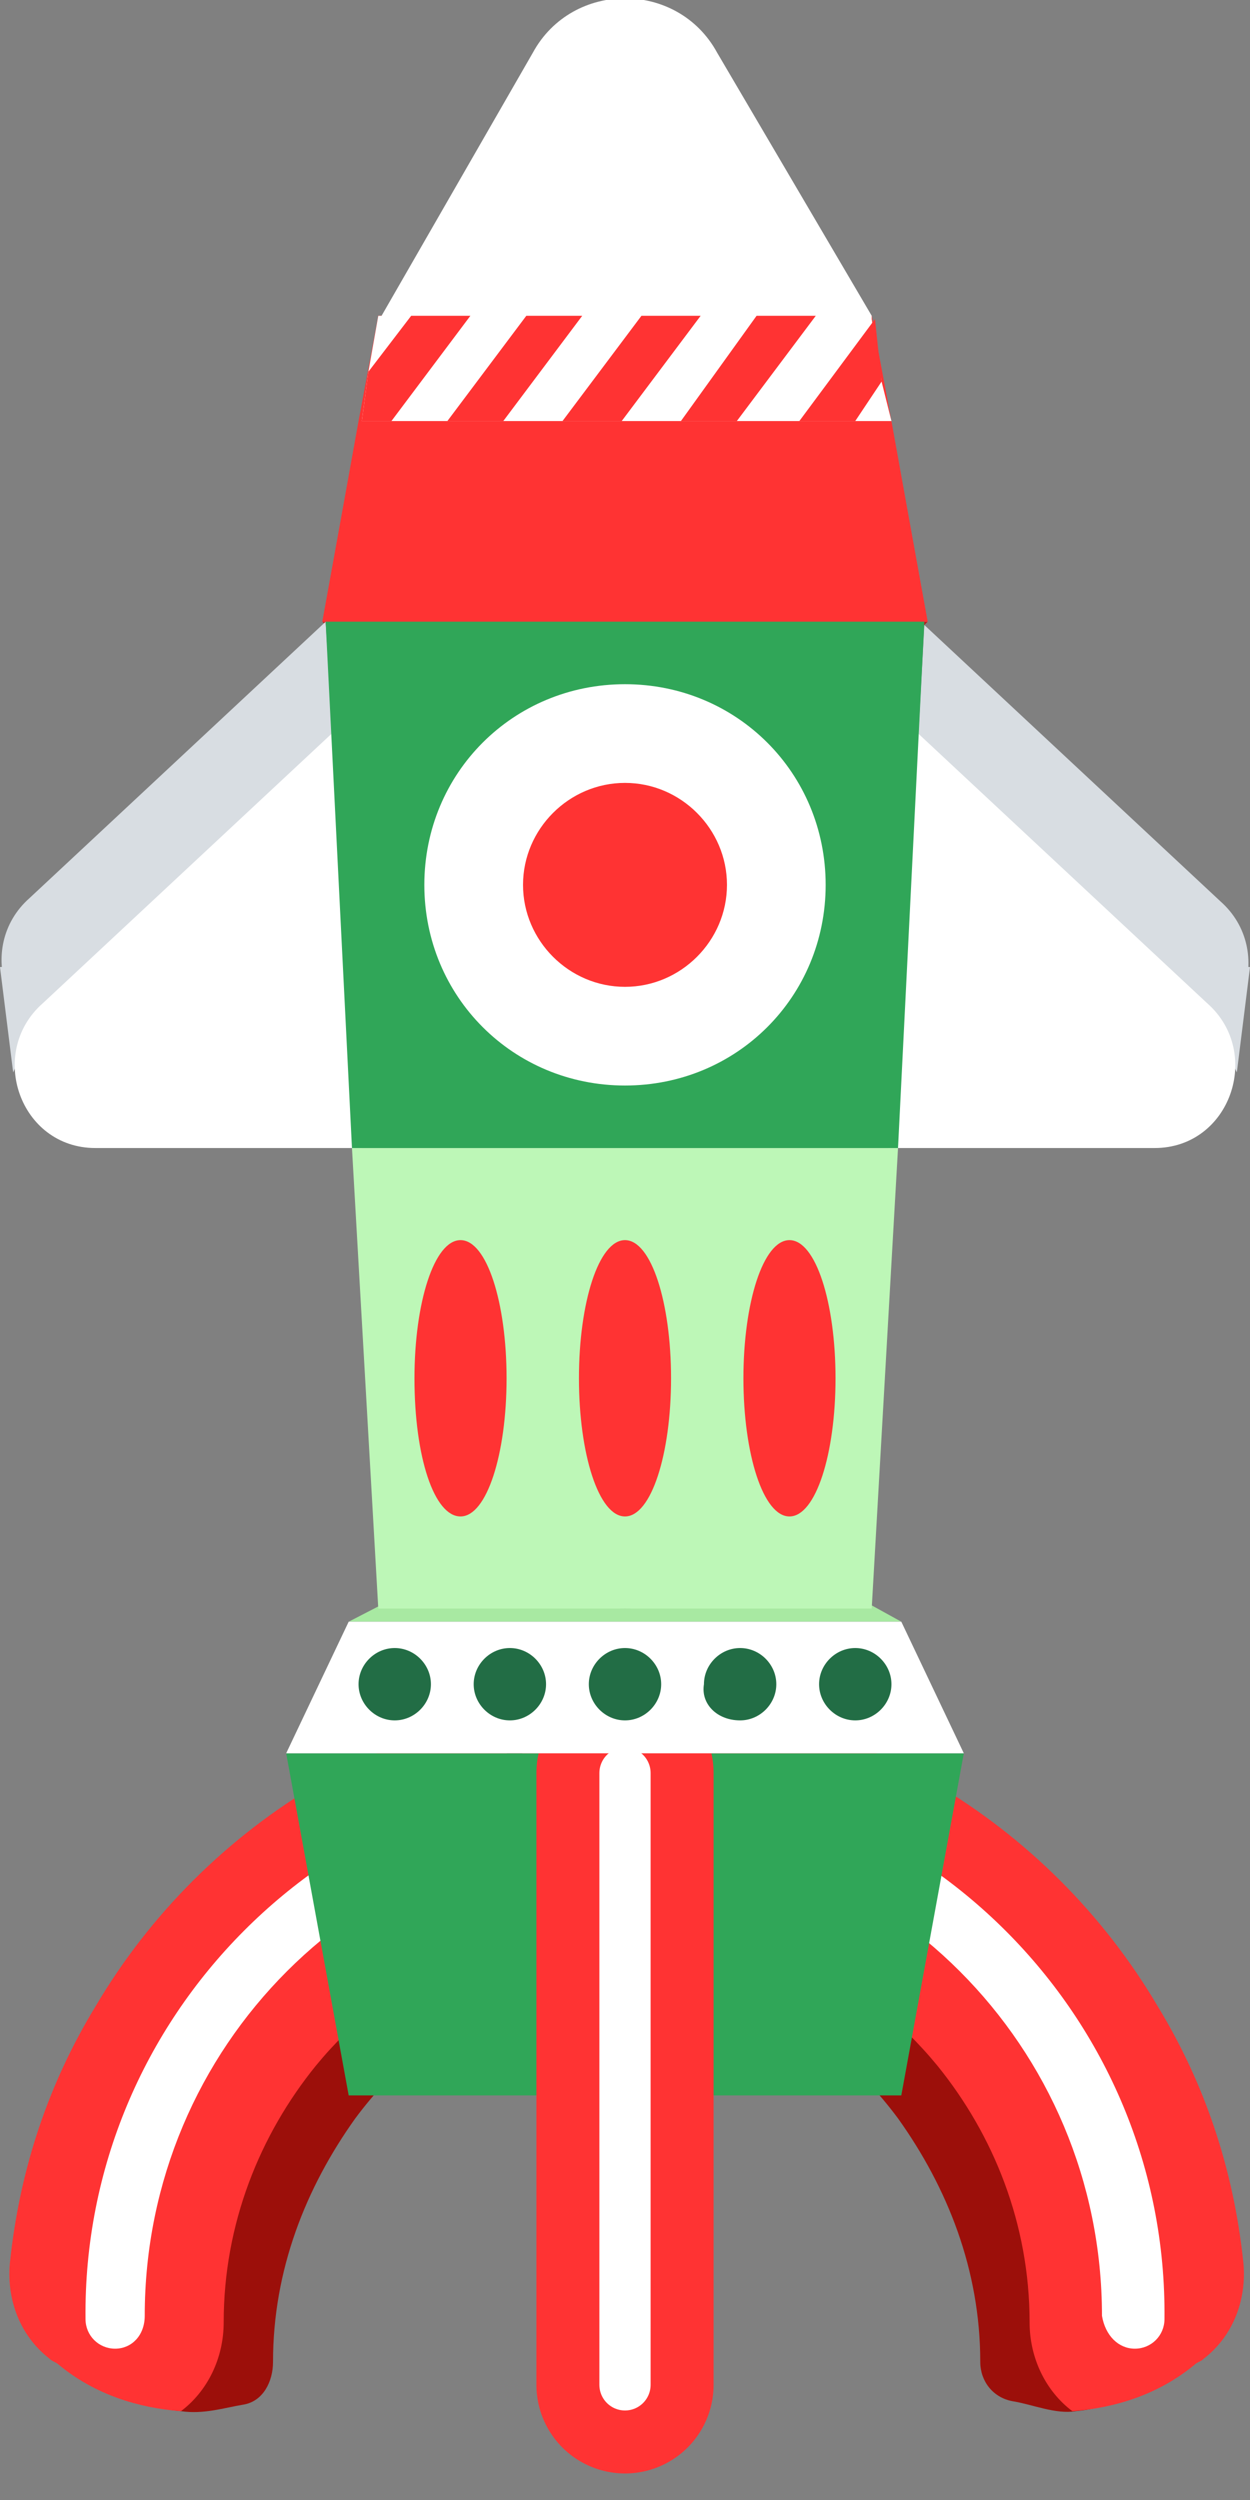 <svg version="1.1" id="Layer_1" width="38" height="76" xmlns="http://www.w3.org/2000/svg" xmlns:xlink="http://www.w3.org/1999/xlink" x="0" y="0" viewBox="0 0 38 76" xml:space="preserve"><rect x="0" y="0" width="38" height="76" fill="#808080" stroke="none"/><style>.st1{fill:#9c0f0a}.st2{fill:#f33}.st3{fill:#fff}.st4{fill:#30a658}.st9{fill:#226d45}.st13{fill:#d8dde2}</style><defs><path id="SVGID_1_" d="M0 0h38v75.4H0z"/></defs><clipPath id="SVGID_2_"><use xlink:href="#SVGID_1_" overflow="visible"/></clipPath><g clip-path="url(#SVGID_2_)"><path class="st1" d="M24.1 56.1c0 1.9-1.5 3.3-3.3 3.3-4 0-7.7 1.9-10 5-1.5 2.1-2.5 4.6-2.5 7.4 0 .6-.3 1.2-.9 1.3s-1.2.3-1.9.2c-1.1-.1-2.2-.6-3.2-1.1-.3-.3-.6-.7-.6-1.2.1-3.8 1.5-7.4 3.6-10.4 3.5-4.8 9.1-7.9 15.4-7.9.4 0 .8.1 1.2.2 1.3.5 2.2 1.7 2.2 3.2z"/><path class="st1" d="M5 72.7c-.5 0-.9-.4-.9-.9 0-9.2 7.5-16.7 16.7-16.7.5 0 .9.4.9.9s-.4.9-.9.9C12.6 56.9 6 63.5 6 71.7c0 .5-.5 1-1 1z"/><path class="st2" d="M22.5 55.1c-.1 1.7-1.7 3.1-3.3 3.1-3.8 0-7.3 1.8-9.6 4.6-1.7 2.1-2.8 4.8-2.8 7.8 0 1.1-.5 2.1-1.3 2.7-1.3-.1-2.6-.5-3.7-1.4-.1-.1-.2-.1-.3-.2C.6 71 .2 69.9.3 68.8c.3-2.9 1.2-5.5 2.6-7.8 3.3-5.6 9.4-9.4 16.4-9.4 1.1 0 2.2.6 2.8 1.5.2.4.4 1.2.4 2z"/><path class="st3" d="M3.5 71.4c-.5 0-.9-.4-.9-.9-.1-9.2 7.4-16.7 16.6-16.7.5 0 .9.4.9.9s-.4.9-.9.9c-8.2 0-14.8 6.6-14.8 14.8 0 .6-.4 1-.9 1z"/><path class="st1" d="M14 56.1c0 1.9 1.5 3.3 3.3 3.3 4 0 7.7 1.9 10 5 1.5 2.1 2.5 4.6 2.5 7.4 0 .6.4 1.1 1 1.2.6.1 1.3.4 1.9.3 1.1-.1 2-.6 3-1.1.4-.3.7-.7.7-1.2-.1-3.8-1.5-7.4-3.6-10.4-3.5-4.8-9.1-7.9-15.4-7.9-.4 0-.8.1-1.2.2-1.4.5-2.2 1.7-2.2 3.2z"/><path class="st1" d="M33 72.7c.5 0 .9-.4.9-.9 0-9.2-7.5-16.7-16.7-16.7-.5 0-.9.4-.9.9s.4.9.9.9c8.2 0 14.8 6.6 14.8 14.8 0 .5.5 1 1 1z"/><path class="st2" d="M15.6 55.1c.1 1.7 1.7 3.1 3.3 3.1 3.8 0 7.3 1.8 9.6 4.6 1.7 2.1 2.8 4.8 2.8 7.8 0 1.1.5 2.1 1.3 2.7 1.3-.1 2.6-.5 3.7-1.4.1-.1.2-.1.3-.2.9-.7 1.3-1.8 1.2-2.9-.3-2.9-1.2-5.5-2.6-7.8-3.3-5.6-9.4-9.4-16.4-9.4-1.1 0-2.2.6-2.8 1.5-.3.4-.5 1.2-.4 2z"/><path class="st3" d="M34.5 71.4c.5 0 .9-.4.9-.9.1-9.2-7.4-16.7-16.7-16.7-.5 0-.9.4-.9.9s.4.9.9.9c8.2 0 14.8 6.6 14.8 14.8.1.6.5 1 1 1z"/><path class="st4" d="M8.7 53.3h20.6l-1.9 10.4H10.6L8.7 53.3z"/><path d="M19 53.9v18.6" fill="none" stroke="#f33" stroke-width="5.386" stroke-linecap="round" stroke-miterlimit="10"/><path d="M19 53.9v18.6" fill="none" stroke="#fff" stroke-width="1.557" stroke-linecap="round" stroke-miterlimit="10"/><path d="M27.4 49.3H10.6l3.1-1.6c.2-.1.4-.1.6-.1h9.6c.2 0 .4 0 .6.1l2.9 1.6z" fill="#a8e9a2"/><path d="M19 48.9c1.8 0 3.2-.2 3.2-.5s-1.4-.5-3.2-.5c-1.8 0-3.2.2-3.2.5s1.5.5 3.2.5z" opacity=".5" fill="#332f2e"/><path class="st3" d="M29.3 53.3H8.7l1.9-4h16.8l1.9 4z"/><path class="st9" d="M12 52.3c.6 0 1.1-.5 1.1-1.1s-.5-1.1-1.1-1.1c-.6 0-1.1.5-1.1 1.1s.5 1.1 1.1 1.1zM15.5 52.3c.6 0 1.1-.5 1.1-1.1s-.5-1.1-1.1-1.1c-.6 0-1.1.5-1.1 1.1s.5 1.1 1.1 1.1zM19 52.3c.6 0 1.1-.5 1.1-1.1s-.5-1.1-1.1-1.1-1.1.5-1.1 1.1.5 1.1 1.1 1.1zM22.5 52.3c.6 0 1.1-.5 1.1-1.1s-.5-1.1-1.1-1.1-1.1.5-1.1 1.1c-.1.6.4 1.1 1.1 1.1zM26 52.3c.6 0 1.1-.5 1.1-1.1s-.5-1.1-1.1-1.1-1.1.5-1.1 1.1.5 1.1 1.1 1.1z"/><path d="M26.5 48.9h-15l-.8-14h16.6l-.8 14z" fill="#bdf7b7"/><path class="st2" d="M14 46.1c.8 0 1.4-1.9 1.4-4.2s-.6-4.2-1.4-4.2c-.8 0-1.4 1.9-1.4 4.2 0 2.4.6 4.2 1.4 4.2zM19 46.1c.8 0 1.4-1.9 1.4-4.2s-.6-4.2-1.4-4.2c-.8 0-1.4 1.9-1.4 4.2s.6 4.2 1.4 4.2zM24 46.1c.8 0 1.4-1.9 1.4-4.2s-.6-4.2-1.4-4.2c-.8 0-1.4 1.9-1.4 4.2s.6 4.2 1.4 4.2z"/><path d="M9.8 18.9h18.4L25 22.1c-.2.2-.6.4-1 .4h-9.9c-.4 0-.7-.1-1-.4l-3.3-3.2z" fill="#b71c1c"/><path class="st1" d="M19 22.1c2.1 0 3.8-.6 3.8-1.4 0-.8-1.7-1.4-3.8-1.4s-3.8.6-3.8 1.4c0 .7 1.7 1.4 3.8 1.4z"/><path d="M19 21.6c1.5 0 2.7-.4 2.7-.9s-1.2-.9-2.7-.9-2.7.4-2.7.9 1.2.9 2.7.9z" fill="#332f2e"/><path class="st2" d="M28.2 18.9H9.8l1.7-9.3h15l1.7 9.3z"/><path class="st2" d="M28.2 18.9H9.8l1.1-6.1.6-3.2h15l.6 3.2 1.1 6.1z"/><path class="st3" d="M19.1 9.6h-7.5l4.6-8c1.2-2.2 4.4-2.2 5.6 0l4.7 8h-7.4zM27.1 12.8H11l.2-1.5.3-1.7h15v.1l.3 1.9.3 1.2z"/><path class="st2" d="M14.3 9.6l-2.4 3.2H11l.2-1.5 1.3-1.7h1.8zM17.7 9.6l-2.4 3.2h-1.7L16 9.6h1.7zM21.3 9.6l-2.4 3.2h-1.8l2.4-3.2h1.8zM24.8 9.6l-2.4 3.2h-1.7L23 9.6h1.8zM26.8 11.6l-.8 1.2h-1.7l2.3-3.1.2 1.9z"/><path class="st13" d="M34.9 31.8h-7.5l.7-12.8 9 8.4c1.7 1.5.7 4.4-1.6 4.4h-.6z"/><path class="st13" d="M38 29.4l-.4 3.2-1.6-3.4 2 .2zM3.2 31.8h7.5l-.8-12.9-9 8.4c-1.7 1.5-.7 4.4 1.6 4.4h.7v.1z"/><path class="st3" d="M34.5 34.9H27l.7-12.8 9 8.4c1.7 1.5.7 4.4-1.6 4.4h-.6z"/><path class="st13" d="M0 29.4l.4 3.2L2 29.2l-2 .2z"/><path class="st3" d="M3.5 34.9H11l-.7-12.8-9 8.4c-1.7 1.5-.7 4.4 1.6 4.4h.6z"/><path class="st4" d="M27.3 34.9H10.7l-.8-16h18.2l-.8 16z"/><path class="st3" d="M19 33c3.4 0 6.1-2.7 6.1-6.1s-2.7-6.1-6.1-6.1-6.1 2.7-6.1 6.1S15.6 33 19 33z"/><path class="st2" d="M19 30c1.7 0 3.1-1.4 3.1-3.1 0-1.7-1.4-3.1-3.1-3.1-1.7 0-3.1 1.4-3.1 3.1 0 1.7 1.4 3.1 3.1 3.1z"/></g></svg>